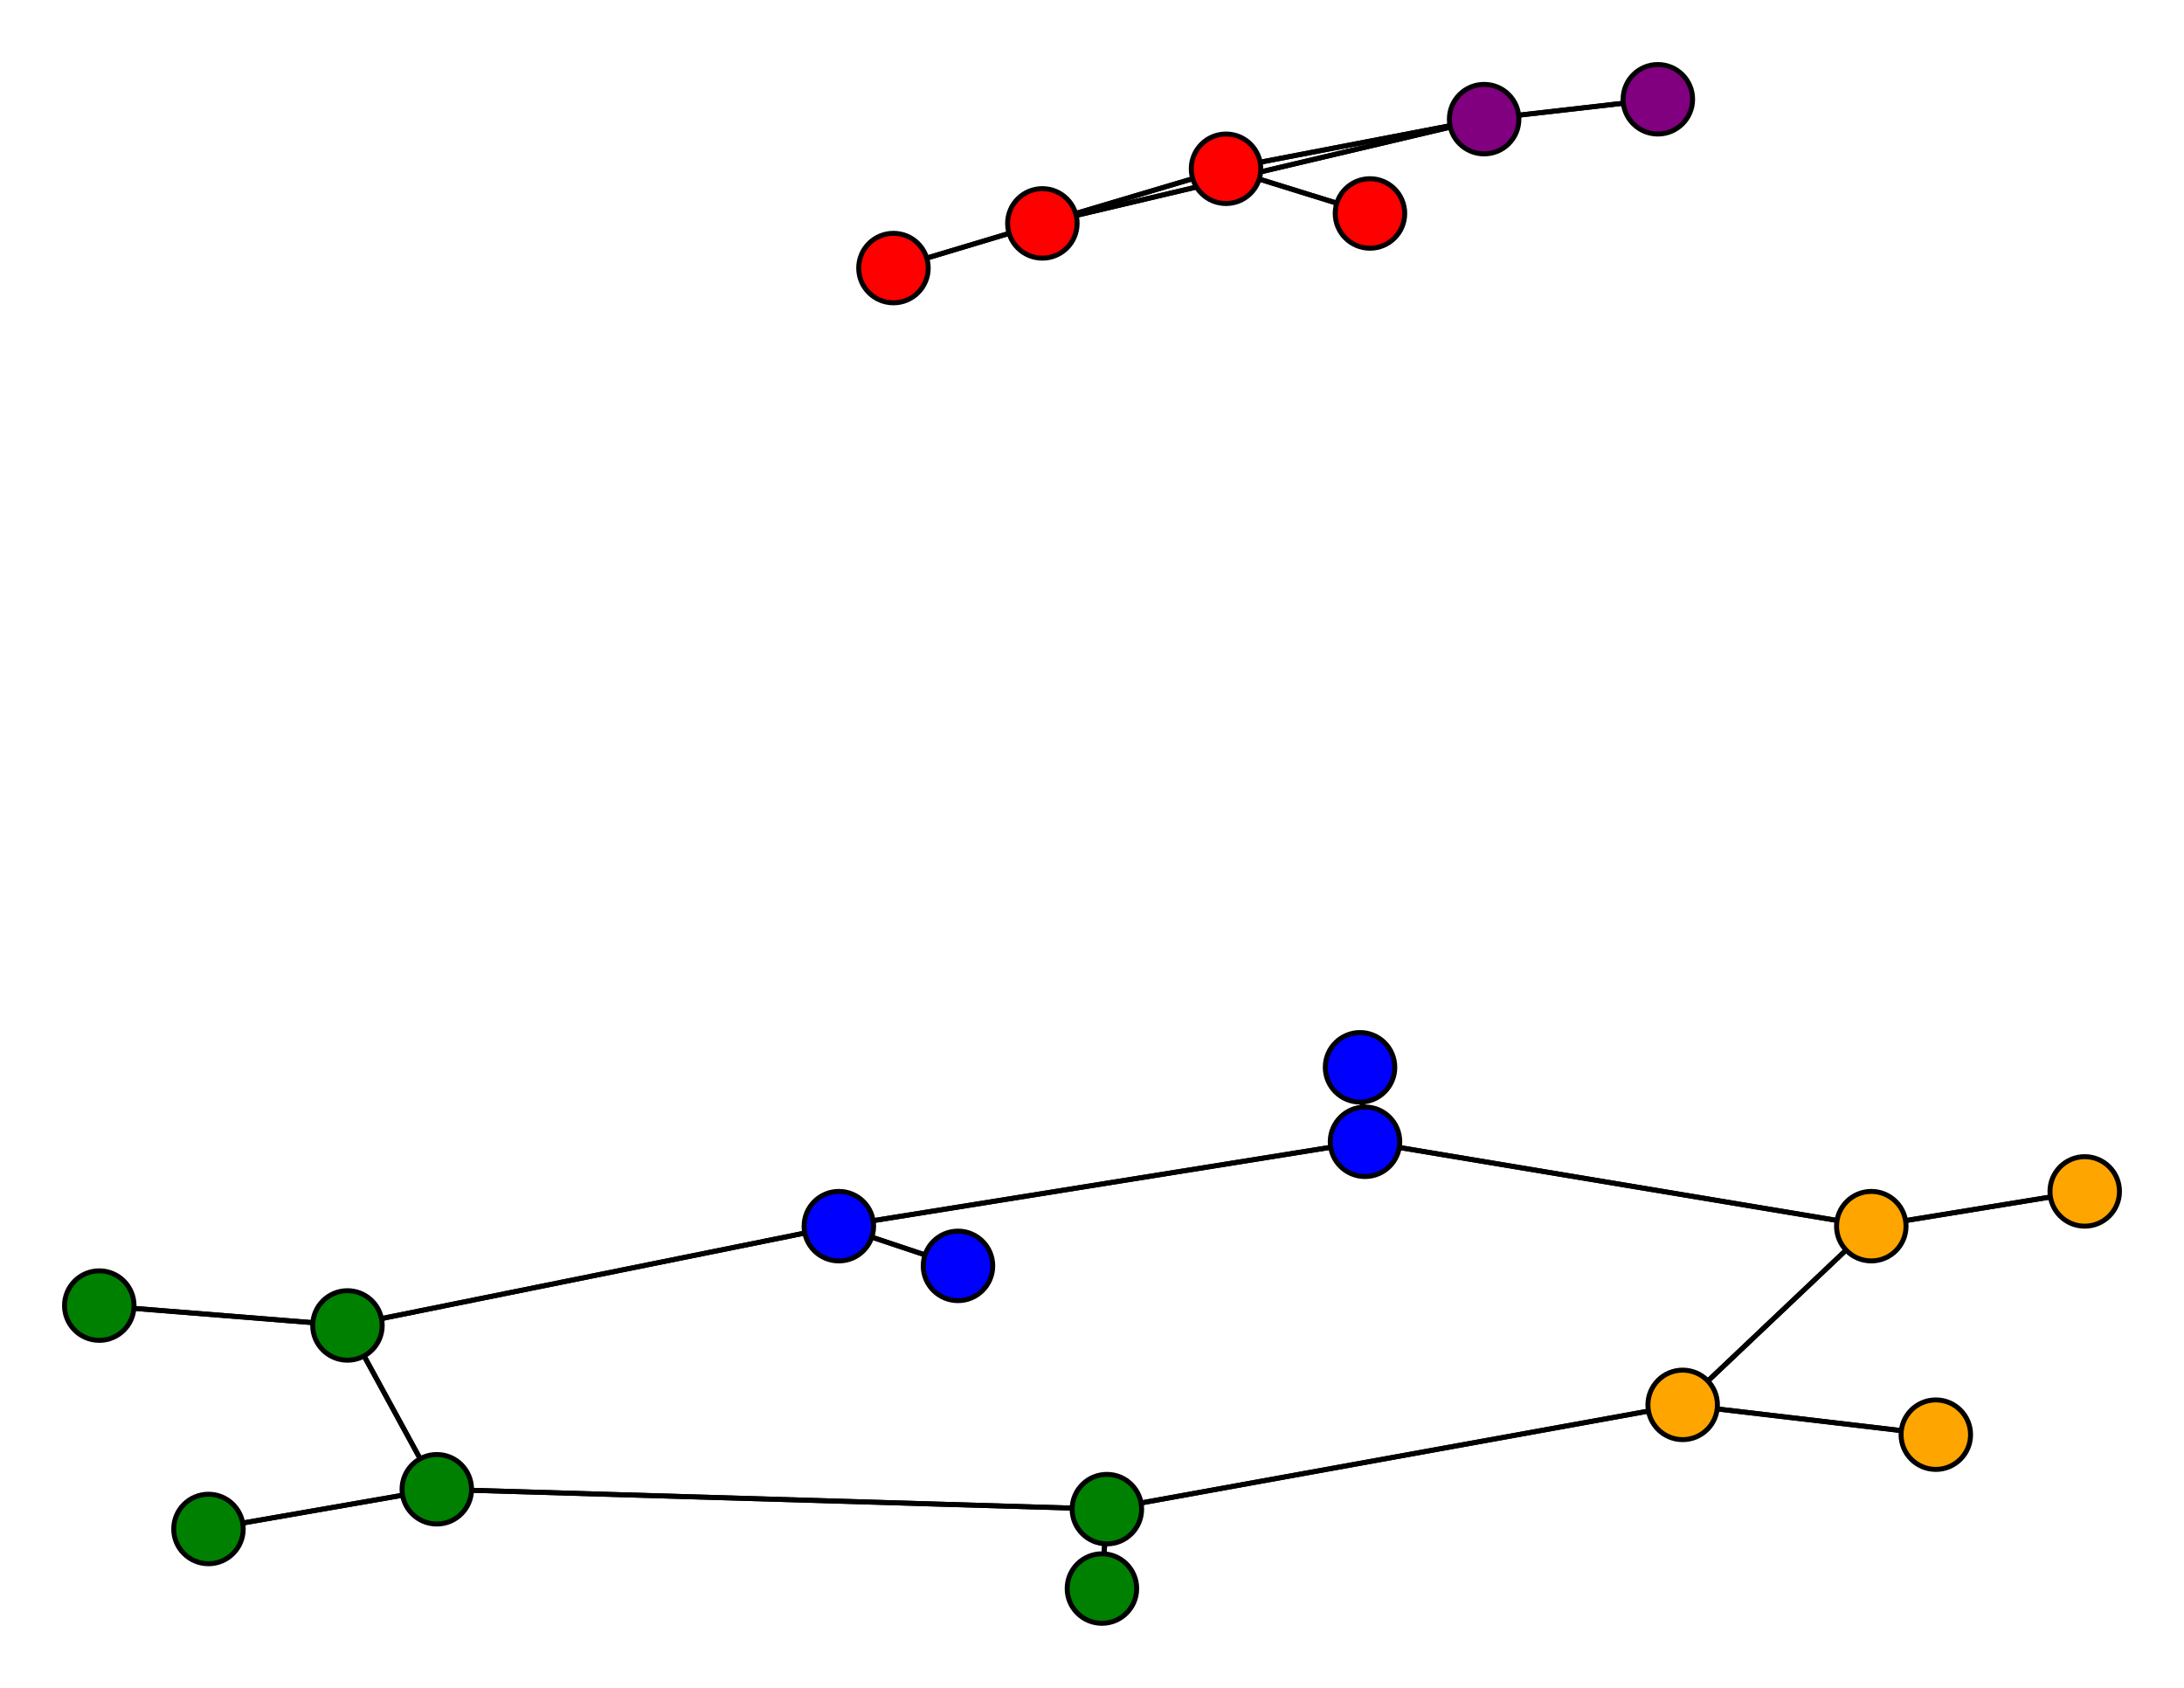 <svg width="440" height="340" xmlns="http://www.w3.org/2000/svg">
<path stroke-width="1" stroke="black" d="M 420 240 377 247"/>
<path stroke-width="1" stroke="black" d="M 275 230 169 247"/>
<path stroke-width="1" stroke="black" d="M 275 230 274 215"/>
<path stroke-width="1" stroke="black" d="M 222 320 223 304"/>
<path stroke-width="1" stroke="black" d="M 223 304 339 283"/>
<path stroke-width="1" stroke="black" d="M 223 304 88 300"/>
<path stroke-width="1" stroke="black" d="M 223 304 222 320"/>
<path stroke-width="1" stroke="black" d="M 276 43 247 34"/>
<path stroke-width="1" stroke="black" d="M 275 230 377 247"/>
<path stroke-width="1" stroke="black" d="M 247 34 276 43"/>
<path stroke-width="1" stroke="black" d="M 247 34 299 24"/>
<path stroke-width="1" stroke="black" d="M 180 54 210 45"/>
<path stroke-width="1" stroke="black" d="M 210 45 247 34"/>
<path stroke-width="1" stroke="black" d="M 210 45 180 54"/>
<path stroke-width="1" stroke="black" d="M 210 45 299 24"/>
<path stroke-width="1" stroke="black" d="M 334 20 299 24"/>
<path stroke-width="1" stroke="black" d="M 299 24 247 34"/>
<path stroke-width="1" stroke="black" d="M 247 34 210 45"/>
<path stroke-width="1" stroke="black" d="M 274 215 275 230"/>
<path stroke-width="1" stroke="black" d="M 169 247 275 230"/>
<path stroke-width="1" stroke="black" d="M 169 247 193 255"/>
<path stroke-width="1" stroke="black" d="M 377 247 420 240"/>
<path stroke-width="1" stroke="black" d="M 377 247 339 283"/>
<path stroke-width="1" stroke="black" d="M 377 247 275 230"/>
<path stroke-width="1" stroke="black" d="M 390 289 339 283"/>
<path stroke-width="1" stroke="black" d="M 339 283 377 247"/>
<path stroke-width="1" stroke="black" d="M 339 283 390 289"/>
<path stroke-width="1" stroke="black" d="M 339 283 223 304"/>
<path stroke-width="1" stroke="black" d="M 42 308 88 300"/>
<path stroke-width="1" stroke="black" d="M 88 300 42 308"/>
<path stroke-width="1" stroke="black" d="M 88 300 70 267"/>
<path stroke-width="1" stroke="black" d="M 88 300 223 304"/>
<path stroke-width="1" stroke="black" d="M 20 263 70 267"/>
<path stroke-width="1" stroke="black" d="M 70 267 88 300"/>
<path stroke-width="1" stroke="black" d="M 70 267 20 263"/>
<path stroke-width="1" stroke="black" d="M 70 267 169 247"/>
<path stroke-width="1" stroke="black" d="M 193 255 169 247"/>
<path stroke-width="1" stroke="black" d="M 169 247 70 267"/>
<path stroke-width="1" stroke="black" d="M 299 24 210 45"/>
<path stroke-width="1" stroke="black" d="M 299 24 334 20"/>
<circle cx="420" cy="240" r="7.0" style="fill:orange;stroke:black;stroke-width:1.0"/>
<circle cx="377" cy="247" r="7.0" style="fill:orange;stroke:black;stroke-width:1.0"/>
<circle cx="390" cy="289" r="7.0" style="fill:orange;stroke:black;stroke-width:1.0"/>
<circle cx="339" cy="283" r="7.0" style="fill:orange;stroke:black;stroke-width:1.0"/>
<circle cx="42" cy="308" r="7.0" style="fill:green;stroke:black;stroke-width:1.0"/>
<circle cx="88" cy="300" r="7.0" style="fill:green;stroke:black;stroke-width:1.0"/>
<circle cx="20" cy="263" r="7.0" style="fill:green;stroke:black;stroke-width:1.0"/>
<circle cx="70" cy="267" r="7.0" style="fill:green;stroke:black;stroke-width:1.0"/>
<circle cx="193" cy="255" r="7.0" style="fill:blue;stroke:black;stroke-width:1.0"/>
<circle cx="169" cy="247" r="7.0" style="fill:blue;stroke:black;stroke-width:1.0"/>
<circle cx="274" cy="215" r="7.0" style="fill:blue;stroke:black;stroke-width:1.0"/>
<circle cx="275" cy="230" r="7.0" style="fill:blue;stroke:black;stroke-width:1.0"/>
<circle cx="222" cy="320" r="7.0" style="fill:green;stroke:black;stroke-width:1.0"/>
<circle cx="223" cy="304" r="7.0" style="fill:green;stroke:black;stroke-width:1.0"/>
<circle cx="276" cy="43" r="7.0" style="fill:red;stroke:black;stroke-width:1.0"/>
<circle cx="247" cy="34" r="7.0" style="fill:red;stroke:black;stroke-width:1.0"/>
<circle cx="180" cy="54" r="7.0" style="fill:red;stroke:black;stroke-width:1.0"/>
<circle cx="210" cy="45" r="7.0" style="fill:red;stroke:black;stroke-width:1.0"/>
<circle cx="334" cy="20" r="7.0" style="fill:purple;stroke:black;stroke-width:1.0"/>
<circle cx="299" cy="24" r="7.0" style="fill:purple;stroke:black;stroke-width:1.0"/>
</svg>
